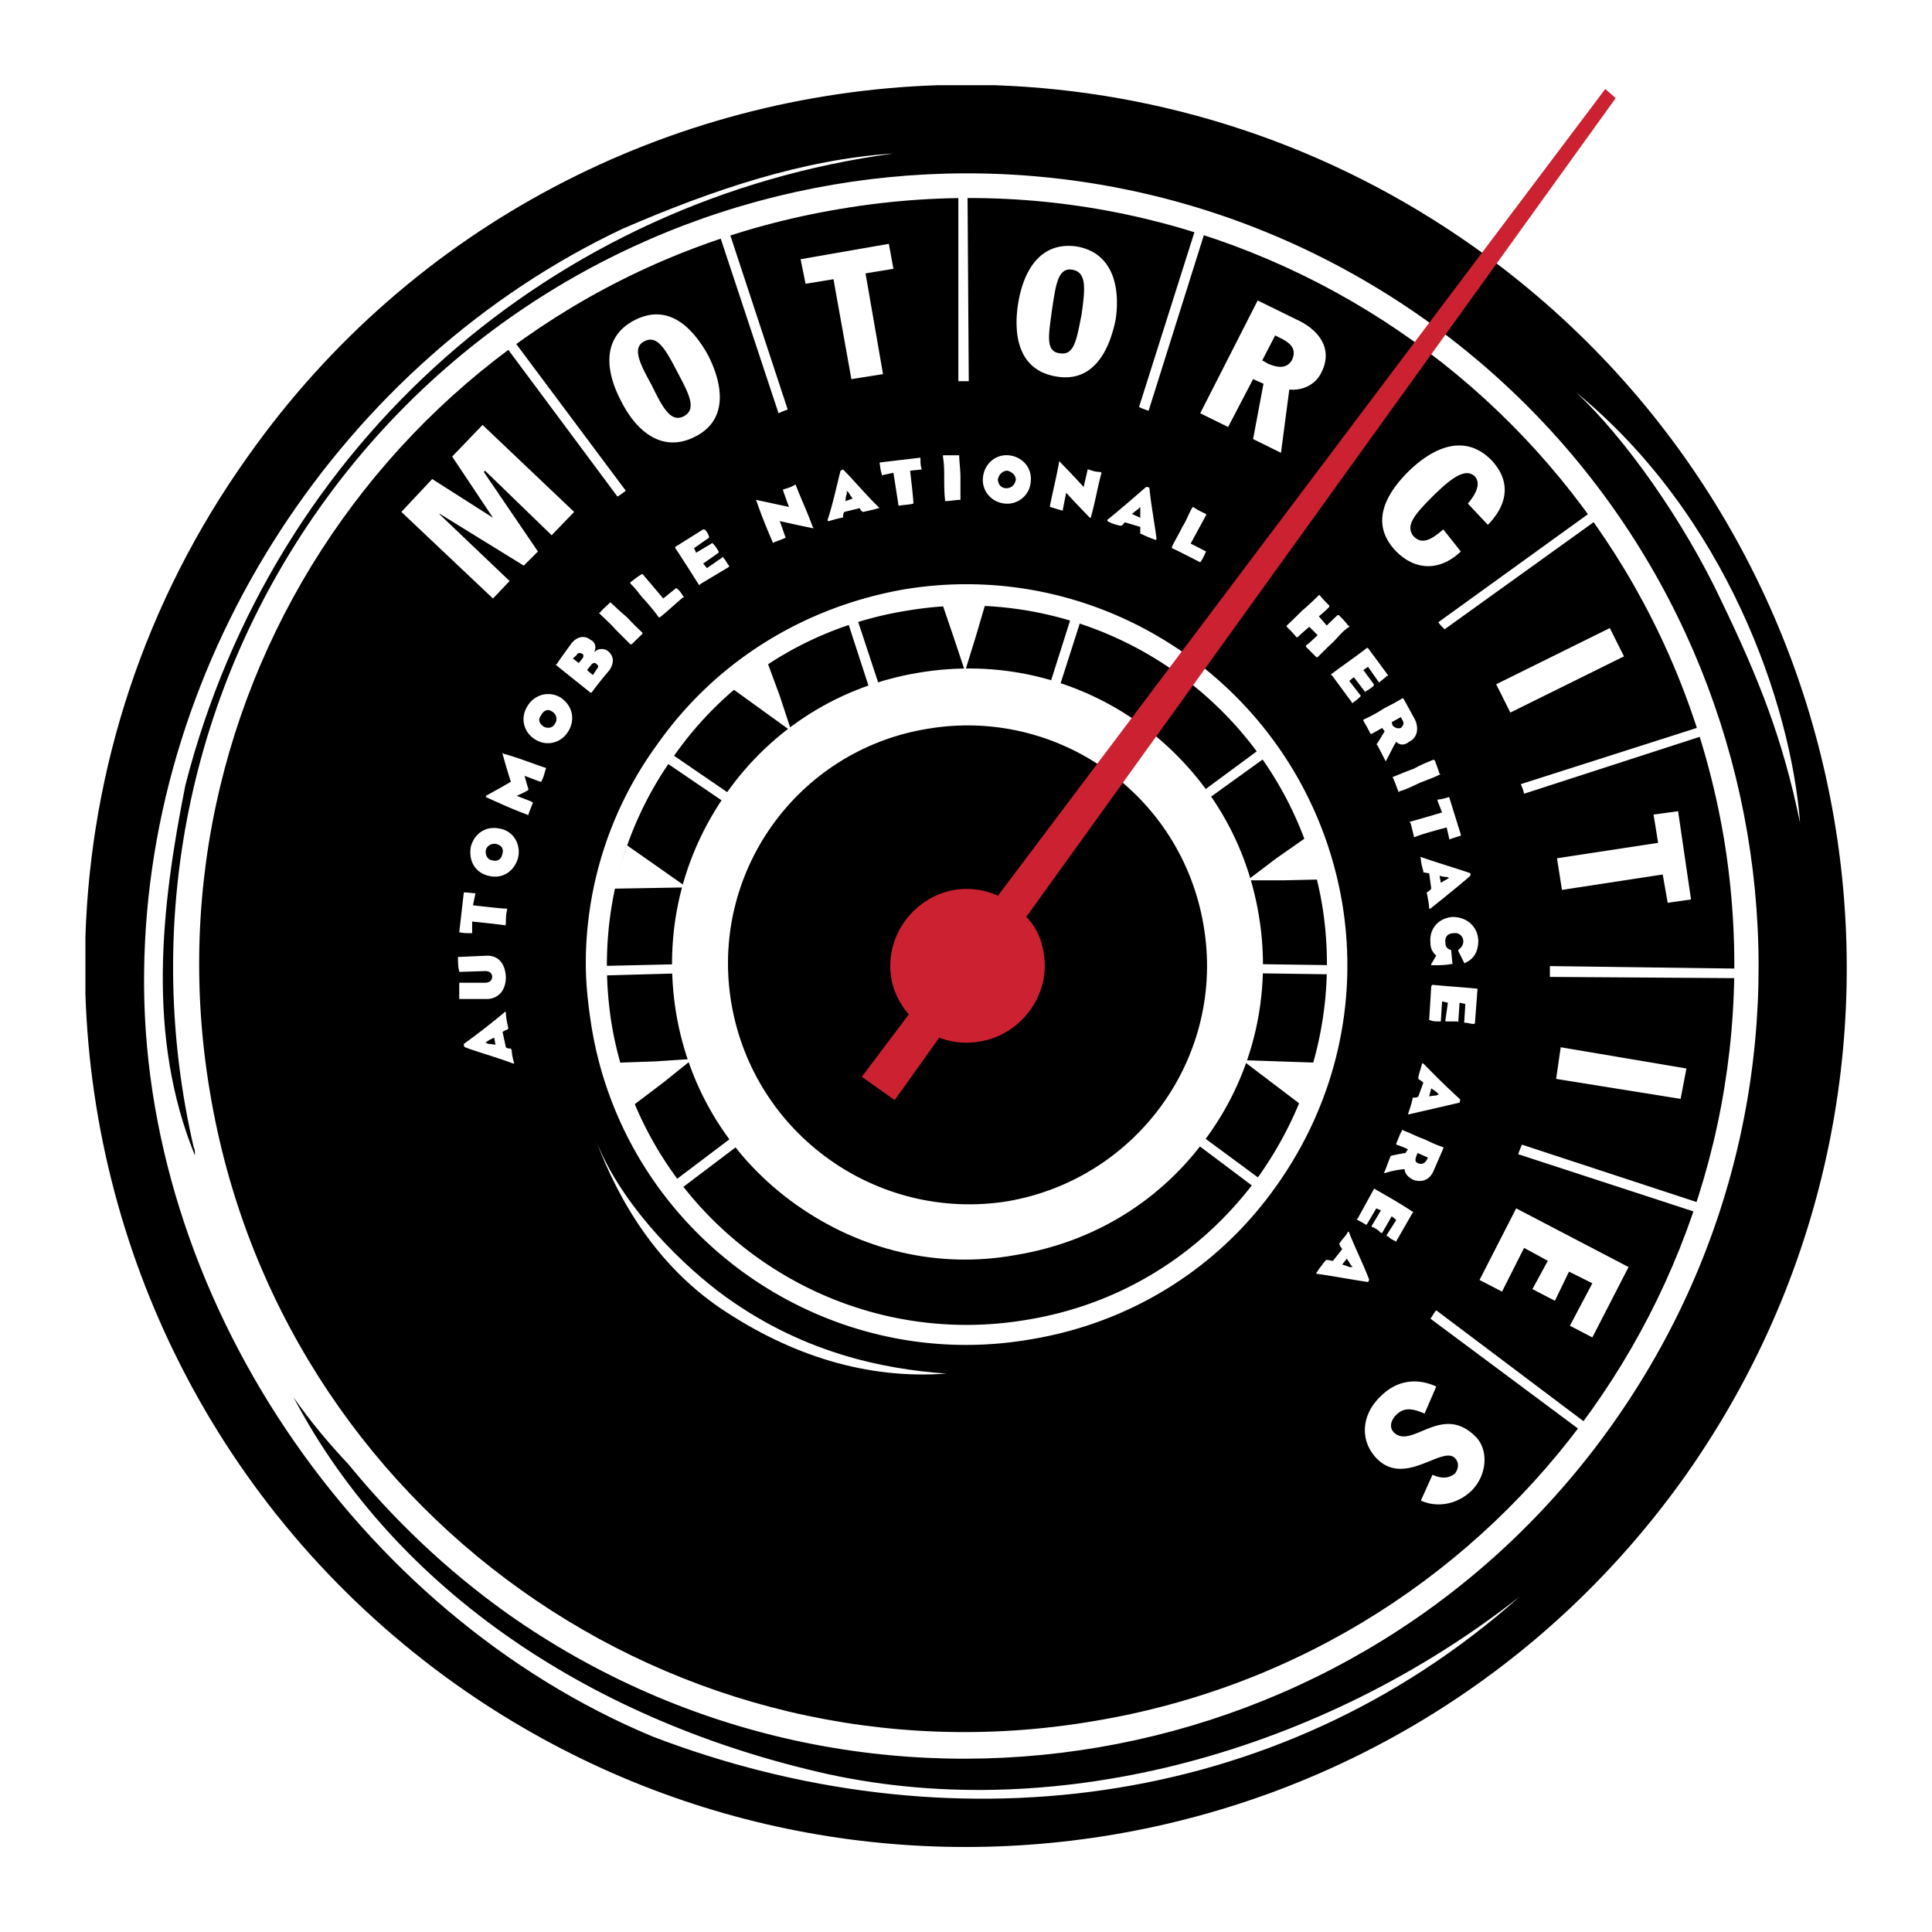 <svg xmlns="http://www.w3.org/2000/svg" width="2500" height="2500" viewBox="0 0 192.756 192.756"><g fill-rule="evenodd" clip-rule="evenodd"><path fill="#fff" d="M0 0h192.756v192.756H0V0z"/><path d="M147.158 24.702C132.58 14.36 115.926 9.085 99.312 8.504h-5.856c-26.497.914-52.289 13.747-68.735 37.047C14.338 60.128 9.063 76.782 8.523 93.437v5.773c.873 26.497 13.706 52.33 37.046 68.901 39.58 27.993 94.444 18.731 122.561-20.849 27.993-39.62 18.606-94.443-20.972-122.56z"/><path d="M20.941 108.929c6.936 41.739 46.433 69.856 88.131 62.796 41.699-6.895 69.816-46.392 62.922-88.089-7.02-41.615-46.393-69.857-88.132-62.797-41.697 6.894-69.94 46.391-62.921 88.09z"/><path d="M171.744 59.962c3.779 7.849 6.105 13.706 7.85 22.136-.914-11.836-7.352-30.692-22.385-42.985 4.816 4.444 10.797 12.875 14.535 20.849z" fill="#fff"/><path d="M142.131 31.845C106.498 6.635 57.158 14.983 31.865 50.701 18.284 69.93 14.379 93.104 19.322 114.452c.125.208.125.457.125.83-4.818-11.836-3.406-24.628-.956-36.921 8.805-34.347 36.797-58.477 70.646-63.045-9.013.582-18.025 3.613-27.038 7.517-27.785 13.125-47.346 42.529-47.72 74.051-.457 32.312 21.223 64.084 50.752 76.378 29.072 11.13 62.091 7.725 86.47-13.955-19.562 15.367-45.811 22.76-69.027 17.692-23.05-5.15-42.985-18.024-53.285-37.586 1.62 2.325 3.488 4.568 5.482 6.687 4.485 5.482 9.718 10.507 15.823 14.868 35.635 25.169 85.057 16.737 110.268-18.855 25.294-35.635 16.863-84.975-18.731-110.268zm-33.059 139.88c-41.698 7.061-81.195-21.057-88.131-62.796-7.019-41.698 21.223-81.195 62.921-88.09 41.739-7.061 81.112 21.182 88.132 62.797 6.895 41.697-21.223 81.194-62.922 88.089z" fill="#fff"/><path d="M59.4 113.622c2.326 6.104 7.85 11.836 12.294 15.242 8.099 6.104 16.405 7.725 22.718 8.182-7.85.581-15.45-1.744-22.593-6.562-6.106-4.195-9.968-10.3-12.419-16.862z" fill="#fff"/><path d="M90.217 58.799c-9.968 1.745-18.772 7.144-24.628 15.45a37.109 37.109 0 0 0-7.144 21.929c0 2.077.25 4.195.582 6.313 3.406 20.641 23.091 34.679 43.733 31.148 9.926-1.619 18.73-7.019 24.586-15.325 5.857-8.224 8.225-18.274 6.562-28.242-3.529-20.723-23.092-34.678-43.691-31.273zM61.02 102.158c-1.495-9.386.581-18.896 6.229-26.746 5.482-7.85 13.831-13 23.3-14.495 19.562-3.281 38.085 9.926 41.367 29.405 1.535 9.469-.707 18.979-6.189 26.829-5.648 7.85-13.83 13-23.34 14.536-19.563 3.282-38.086-9.967-41.367-29.529zm-1.994.333z" fill="#fff"/><path d="M79.418 120.184c-6.438-4.568-10.674-11.38-11.961-19.104-1.288-7.85.498-15.575 5.066-22.012 4.569-6.438 11.338-10.674 19.188-11.961 7.766-1.287 15.491.457 21.928 5.025 6.438 4.693 10.674 11.38 11.961 19.229 1.287 7.725-.498 15.574-5.066 21.929-4.568 6.438-11.338 10.633-19.188 11.92-7.723 1.411-15.49-.458-21.928-5.026zm13.124-47.472C79.543 74.83 70.738 87.124 72.98 100.165c2.243 13 14.536 21.763 27.537 19.687 12.998-2.243 21.803-14.536 19.561-27.536-2.201-13.042-14.535-21.804-27.536-19.604z" fill="#fff"/><path fill="#fff" d="M68.537 88.536l-2.949-2.076-3.031-2.119-.706 2.119-.582 2.201 7.268-.125zM76.511 65.943l-1.785 1.411-1.745 1.289 5.98 4.319-1.162-3.53-1.288-3.489zM93.955 60.087l1.163 3.406 1.162 3.488 1.081-3.488 1.037-3.531h-2.201l-2.242.125zM128.053 87.83l3.738-.083-.707-2.118-.705-2.118-3.033 2.118-2.907 2.201h3.614zM65.381 105.896l-3.655.125 1.536 4.195 2.908-2.201 2.949-2.368-3.738.249zM123.941 105.771l5.856 4.445.83-2.118.707-2.077-7.393-.25zM124.521 96.178v.914l8.805.124c.125-.332.125-.581.125-.913l-8.93-.125zM119.621 80.354l7.145-5.15c-.125-.25-.332-.499-.582-.831l-7.143 5.274c.123.25.332.458.58.707zM104.379 69.432c.375.125.707.125.955.249l2.699-8.431c-.373-.125-.623-.25-.955-.333l-2.699 8.515zM84.361 61.374l2.783 8.556c.374-.125.706-.249.955-.374L85.275 61c-.208.125-.582.25-.914.374zM118.541 113.497l7.186 5.398c.084-.332.332-.581.582-.83l-7.145-5.274c-.248.249-.498.498-.623.706zM73.812 79.897l-7.393-5.066-.582.83 7.393 5.026.582-.79zM68.537 96.178l-8.929.208v.955l8.929-.249v-.914zM66.792 118.19l.582.831 7.144-5.399-.582-.831-7.144 5.399zM50.471 104.484c.125.125.25.125.499.125 0 .124.083.124.083.124 0 .457.125.914.249 1.371h-.125c-1.495-.582-3.613-1.163-4.776-1.62-.125 0-.125-.332-.125-.332a75.417 75.417 0 0 0 4.112-3.198c.083 0 .083 0 .083.125 0 .374.125.955.25 1.536l-.125.125c-.125 0-.208.083-.457.208l.332 1.536zm-1.163-.955s-.333.124-.707.374c-.125.124-.208.124-.208.124s.083 0 .333.125c.249 0 .706.083.706.083l-.124-.706zM45.902 99.667h-.083v-1.495-.125h2.575c.457 0 .706-.249.706-.581 0-.374-.249-.582-.706-.582l-2.575.083v-.083c-.125-.374-.125-.955-.125-1.412h.125l2.782-.124c1.08 0 1.786.706 1.869 2.118 0 1.412-.789 2.118-1.744 2.201h-2.824zM50.471 90.654c.125 0 .125 0 .125.125-.125.457-.125.914-.125 1.412-.083.125 0 .125-.083.125-.831-.125-3.281-.374-3.281-.374v1.163h-.125c-.374 0-.706 0-1.08-.083h-.083l.457-3.987c.457 0 .831.083 1.163.083l-.249 1.205c0-.001 2.824.331 3.281.331zM49.889 82.68c1.412.25 2.118 1.661 1.786 2.949-.374 1.288-1.537 2.118-2.949 1.744-1.413-.332-1.994-1.62-1.745-2.907.333-1.287 1.496-2.118 2.908-1.786zm-.789 3.157c.582.124.914-.083 1.039-.706.125-.457-.125-.79-.582-.914s-.956.125-1.08.582c-.083.456.125.954.623 1.038zM54.458 76.616c0 .083.125 0 0 .083-.124.374-.207.831-.457 1.288h-.125l-1.537-.582s.249.956.374 1.288v.125c-.374.249-1.163.582-1.163.582l1.496.581.125.125c-.208.457-.332.83-.457 1.163 0 0 0 .125-.125 0-1.288-.457-2.824-1.163-4.112-1.744V79.4c.831-.457 2.118-1.163 2.492-1.413-.125-.332-.582-1.869-.831-2.782 0 0 0-.125.125 0 1.62.456 2.7.913 4.195 1.411zM55.87 69.556c1.288.831 1.537 2.243.831 3.406s-2.118 1.537-3.281.83c-1.163-.706-1.537-2.118-.831-3.28.581-1.08 1.994-1.662 3.281-.956zm-1.62 2.949c.457.208.914.125 1.163-.374.208-.332.125-.914-.374-1.163-.332-.25-.789-.125-1.038.374-.333.457-.25.789.249 1.163zM60.812 66.856a35.469 35.469 0 0 0-1.786 2.243h-.125c-1.288-1.038-2.077-1.661-3.364-2.699-.125-.125-.125-.125 0-.125.457-.706.914-1.288 1.495-2.118.582-.665 1.288-.79 1.869-.333.498.25.623.706.374 1.288.333-.457 1.039-.457 1.412-.125.582.499.582 1.163.125 1.869zm-2.699-1.163c.125-.208.125-.332 0-.457-.25-.125-.499-.125-.582.125l-.374.332.581.457.375-.457zm1.412 1.08c.208-.249.208-.374 0-.499-.125-.208-.374-.125-.499 0l-.457.582.582.498.374-.581zM62.557 61.582a26.448 26.448 0 0 0 1.537 1.537v.125c-.374.333-.706.706-1.08 1.038h-.124l-1.496-1.495c-.499-.582-.955-.956-1.537-1.537-.125-.125-.125-.125 0-.125.249-.332.706-.706 1.038-1.038.374.332.956.913 1.662 1.495zM68.164 59.505c.125 0 .125.083 0 .083-.333.249-1.994 1.786-2.326 1.994h-.125c-.457-.665-.914-1.163-1.412-1.745-.457-.457-.789-1.038-1.412-1.62v-.125c.373-.25.706-.582 1.204-.831 0-.125 0-.125 0 0 .332.374 2.077 2.45 2.077 2.45l1.288-1.038c0-.125 0-.125 0 0 .249.126.498.458.706.832zM69.825 58.301c0 .125 0 .125-.125 0-.581-.914-1.62-2.575-2.326-3.613v-.125l2.783-1.744h.125c.249.208.374.457.457.706v.125l-1.495 1.038.208.457 1.537-.914c.125-.125.125 0 .125 0 .249.208.457.582.582.789v.125l-1.537 1.08.374.457 1.495-1.039c.125-.124.125-.124.125 0 .25.208.374.582.582.79v.125l-2.91 1.743zM75.431 49.87c-.124 0-.124 0 0 0 1.163.249 3.281.706 3.281.706l-.581-1.62v-.124c.457-.125.83-.25 1.163-.457.125 0 .125 0 .125.083.457 1.204 1.08 2.492 1.662 4.111.125.125.125.125 0 .125-1.288-.25-3.281-.706-3.281-.706l.582 1.661c-.457.208-.831.332-1.163.457-.125.125-.125 0-.125 0-.707-1.661-1.081-2.575-1.663-4.236zM84.236 51.074c-.125.208-.125.333-.125.457 0 .125 0 .125-.125.125-.457.083-.831.207-1.288.332-.125 0-.125 0-.125-.125.499-1.495.956-3.613 1.288-4.9l.25-.125c1.038 1.039 2.326 2.575 3.53 3.738.125.125.125.125 0 .125-.374.125-.956.249-1.537.374 0 .083 0 .083 0 0-.249-.125-.249-.249-.332-.374l-1.536.373zm.831-1.329s-.249-.332-.374-.581c-.125-.083-.208-.208-.208-.208v.333c-.125.249-.125.706-.125.706l.707-.25zM91.13 50.244c-.457.125-1.038.125-1.412.208-.083 0-.083 0-.083-.083-.125-.831-.498-3.198-.498-3.198l-1.163.249v-.125c-.125-.332-.125-.582-.208-1.038 0-.125 0-.125.083-.125l3.863-.457h.124c0 .457 0 .79.125 1.163l-1.163.125s.332 2.699.332 3.281zM95.824 47.669v2.201c-.457 0-1.038.125-1.537.125v-.125c-.083-.789-.083-1.412-.083-2.077 0-.831 0-1.412-.124-2.243 0-.125 0-.125.124-.125H95.7c-.001.583.124 1.413.124 2.244zM102.842 48.001a2.358 2.358 0 0 1-2.574 2.243c-1.371-.125-2.326-1.288-2.201-2.575.125-1.412 1.287-2.367 2.574-2.243 1.289.125 2.326 1.163 2.201 2.575zm-3.28-.208c0 .582.373.914.83.914s.83-.249.955-.831c0-.457-.373-.789-.83-.914-.456.001-.831.333-.955.831zM105.666 46.132c0-.124.125-.124.125 0 .832.831 2.326 2.45 2.326 2.45l.373-1.619c0-.125 0-.125.125-.125.332.125.707.25 1.164.25l.123.083c-.373 1.288-.58 2.7-1.078 4.486h-.084a105.62 105.62 0 0 1-2.367-2.492l-.332 1.661v.125c-.498-.125-.832-.249-1.287-.374v-.125c.332-1.62.58-2.576.912-4.32zM112.229 52.112c-.125.125-.207.25-.332.333h-.125a4 4 0 0 1-1.287-.457v-.125c1.287-1.038 2.908-2.45 3.863-3.281 0 0 .332 0 .332.125.125 1.412.498 3.405.705 5.025 0 .125 0 .125-.125.125-.332-.125-.912-.332-1.369-.582-.125 0-.125 0-.125-.125v-.582l-1.537-.456zm1.537-.456v-.831-.249l-.25.249c-.207.125-.58.457-.58.457l.83.374zM119.746 56.1c-.498-.249-2.492-1.287-2.824-1.412v-.125c.332-.706.705-1.288 1.039-1.994.373-.581.58-1.163.955-1.869l.125-.125c.332.249.83.498 1.287.706v.125c-.25.457-1.537 2.824-1.537 2.824l1.537.789c-.125.25-.25.624-.582 1.081zM131.459 65.569h-.125l-1.039-1.038v-.125c.457-.332 1.164-1.039 1.164-1.039l-.832-.831s-.83.706-1.162 1.039h-.125c-.248-.333-.705-.789-.955-1.039 0-.125-.082 0 0-.125.623-.582 1.08-1.039 1.537-1.495.58-.499 1.08-.955 1.66-1.537h.084c.25.332.623.706.955 1.038v.125c-.332.374-1.039.955-1.039.955l.789.914s.707-.706 1.08-1.039h.125c.332.333.707.706.914 1.039.125 0 .125 0 .125.125-.707.457-1.039.956-1.621 1.537-.498.458-.955.914-1.535 1.496zM132.869 67.354c-.123 0-.123 0 0-.124.914-.706 2.451-1.745 3.49-2.575h.125l1.992 2.699c0 .083 0 .083-.125.083-.207.25-.455.374-.705.623h-.084l-1.078-1.537-.457.332 1.037 1.412v.125c-.207.25-.58.457-.83.582-.084.125-.084.125-.084 0l-1.078-1.412-.457.374 1.162 1.495-.125.125c-.207.249-.457.374-.705.582-.084 0-.084 0-.084-.083l-1.994-2.701zM141.176 71.799c.457 1.039.125 1.869-.58 2.201-.457.374-.955.374-1.289 0-.248.374-.58 1.08-.955 1.786-.123.208-.123.208-.123.125l-.789-1.537c-.125-.125-.125-.125 0-.249.207-.333.705-1.163.705-1.163l-.248-.333s-.582.333-1.039.582h-.125a16.322 16.322 0 0 0-.705-1.288v-.125a14.31 14.31 0 0 0 1.992-1.08c.582-.332 1.164-.581 1.869-1.038h.125l1.162 2.119zm-2.242.581c.25.249.498.332.83.249.25-.249.375-.499.125-.831l-.125-.249-.912.498.082.333zM141.633 78.112c-.789.374-1.494.706-1.992.831-.125.125-.125.125-.125 0-.209-.457-.332-.956-.582-1.412.83-.332 1.412-.581 2.119-.831.58-.332 1.162-.581 1.992-.913l.125.125c.125.332.332.914.457 1.288.125.083.125.083 0 .083-.457.247-1.162.496-1.994.829zM141.176 83.511c-.123 0-.123 0-.123-.125-.125-.457-.209-.914-.332-1.288-.125-.125-.125-.125 0-.125.789-.208 3.156-.914 3.156-.914l-.457-1.163v-.125c.332 0 .705-.125 1.162-.249 0-.125 0-.125 0 0l1.162 3.738v.125c-.455.125-.83.25-1.162.374v-.124l-.248-1.08c0 .001-2.701.707-3.158.956zM142.588 87.124c-.248 0-.373-.083-.58-.083v-.125c-.125-.457-.25-.831-.25-1.288-.125-.125 0-.125 0-.125 1.662.582 3.654 1.163 4.943 1.62v.249c-1.08.956-2.701 2.243-3.988 3.281h-.125c0-.332-.123-1.038-.248-1.62.248-.125.373-.25.457-.374l-.209-1.535zm1.164.956s.373-.25.582-.333c.123-.125.248-.125.248-.125s-.125-.125-.248-.125c-.334 0-.707-.125-.707-.125l.125.708zM144.789 94.891l.125 1.287h-.125c-.58.125-1.287.125-1.992.125v-.125l.498-.83c-.25-.25-.582-.582-.582-1.288-.125-1.413.789-2.451 2.201-2.575 1.412 0 2.492.914 2.576 2.326 0 1.163-.457 1.869-1.289 2.243 0 0-.123.124-.123 0l-.582-1.163v-.125c.373-.249.498-.582.498-.831a.815.815 0 0 0-.955-.831c-.582 0-.914.374-.83.956 0 .332.125.582.498.706.082 0 .082 0 .082.125zM142.797 98.38l.125-.125c1.203.125 3.072.249 4.359.374.125 0 .125 0 .125.124l-.248 3.281c0 .124-.125.124-.125.124-.332 0-.582-.124-.955-.124 0 0-.084 0 0 0l.123-1.869-.58-.125-.125 1.869s-.084.125-.084 0h-1.078c-.125 0-.125 0-.125-.124l.248-1.745-.58-.124-.125 1.993h-.125c-.332 0-.705 0-.914-.124h-.125l.209-3.405zM142.008 108.015c-.25-.249-.375-.249-.498-.373v-.208c.123-.499.248-.831.373-1.329h.125a89.836 89.836 0 0 0 3.613 3.529c.123 0 0 .375 0 .375-1.412.332-3.406.789-5.025 1.162h-.125c.125-.373.373-1.08.457-1.537 0-.124 0-.124.125-.124.123 0 .373 0 .457-.125l.498-1.37zm.58 1.37s.457-.083.707-.083c.207-.124.332-.124.332-.124s-.125 0-.207-.125a3.342 3.342 0 0 0-.623-.457l-.209.789zM143.045 116.778c-.457 1.079-1.287 1.162-1.992.955-.582-.249-.914-.706-.914-1.08-.25 0-1.205.125-1.91.374-.209 0-.209 0-.084-.125l.582-1.536c.125-.084.125-.084.207-.084a19.292 19.292 0 0 1 1.287-.249l.25-.373s-.707-.333-1.164-.457v-.125c.209-.456.334-.913.582-1.287 0-.125 0-.125.125 0 .707.249 1.287.581 1.994.831.58.249 1.162.581 1.992.83v.125l-.955 2.201zm-1.744-1.412c-.125.373-.125.581.209.705.373.125.621 0 .83-.332l.125-.249-1.039-.457-.125.333zM137.064 118.646c.125-.083.125-.083.125 0 1.039.582 2.699 1.537 3.738 2.243.125 0 .125 0 0 .125l-1.621 2.824c0 .083 0 .083-.123-.042-.25-.083-.457-.208-.707-.457-.125 0-.125 0-.125-.124l.955-1.496-.455-.373-.955 1.661h-.125c-.209-.249-.582-.499-.832-.581-.082 0-.082 0-.082-.125l.914-1.537-.457-.207-.955 1.619h-.125c-.332-.249-.582-.332-.789-.457-.125-.124-.125-.124 0-.124l1.619-2.949zM133.908 124.628c-.125-.208-.248-.333-.248-.457-.084-.125-.084-.125 0-.125.248-.457.623-.706.83-1.163 0 0 .125 0 .125.125.58 1.495 1.535 3.405 1.992 4.693l-.123.207c-1.412-.207-3.406-.581-5.15-.83v-.083c.248-.374.582-.831.955-1.288h.082c.25 0 .375.083.623.083l.914-1.162zm0 1.536s.457.125.707.249h.332s-.084-.124-.207-.249c-.125-.249-.375-.581-.375-.581l-.457.581zM40.046 51.074l3.074-3.281 6.063 3.863-4.07-6.105 3.032-3.156 9.137 8.679-2.243 2.326-6.645-6.437-.124.124 5.398 7.933-1.411 1.412-8.348-5.15h-.083l7.018 6.687-1.661 1.744-9.137-8.639zM63.262 31.97c3.406-1.786 5.856.706 7.393 3.489 1.495 2.949 1.994 6.437-1.288 8.099-3.405 1.745-5.98-.706-7.393-3.53-1.536-2.908-1.992-6.314 1.288-8.058zm4.902 9.593c1.412-.706.581-2.243-.582-4.444-1.163-2.243-1.994-3.738-3.281-3.073-1.288.623-.457 2.243.706 4.361 1.079 2.201 1.868 3.738 3.157 3.156zM79.875 25.864l8.805-1.536.457 2.491-2.783.457 1.745 10.051-3.157.499-1.786-9.968-2.782.457-.499-2.451zM107.328 24.577c3.738.582 4.443 4.111 3.986 7.268-.623 3.156-2.242 6.313-5.855 5.731-3.779-.582-4.361-3.987-3.904-7.144.498-3.28 2.119-6.312 5.773-5.855zm-1.537 10.674c1.412.208 1.619-1.413 2.119-3.863.332-2.492.58-4.236-.955-4.485-1.412-.208-1.621 1.537-1.994 3.987-.332 2.492-.707 4.236.83 4.361zM125.479 29.977l4.234 2.076c2.078 1.08 3.281 2.949 2.078 5.191-.582 1.163-1.869 1.744-3.156 1.62l-.832 6.312-2.781-1.371 1.037-5.523-1.037-.457-2.492 4.776-2.783-1.37 5.732-11.254zm.455 5.98l.582.332c1.08.457 1.869.457 2.367-.332.582-1.205-.248-1.786-1.162-2.243l-.498-.249-1.289 2.492zM146.451 50.244c.582-.706 1.412-1.869.707-2.699-.957-.956-2.451.249-4.113 1.869-1.869 1.869-2.906 3.032-1.992 4.112.83.831 1.744.332 2.947-.706l1.744 2.201c-1.992 1.911-4.443 1.994-6.438 0-2.699-2.782-1.078-5.731 1.289-8.057 2.201-2.118 5.398-3.863 8.182-1.08 2.117 2.243 1.537 4.569-.332 6.479l-1.994-2.119zM160.613 62.662l1.412 2.824-11.337 5.607-1.413-2.824 11.338-5.607zM167.424 80.936l1.289 8.804-2.326.333-.498-2.824-10.051 1.536-.498-3.156 10.092-1.537-.457-2.824 2.449-.332zM168.256 106.603l-.582 3.031-12.418-1.992.457-3.158 12.543 2.119zM162.482 126.413l-3.613 7.02-2.242-1.163 2.242-4.237-2.326-1.163-1.412 2.907-2.242-1.163 1.537-2.824-2.367-1.287-2.202 4.361-2.244-1.163 3.657-7.143 11.212 5.855zM142.131 141.032c-1.078-.457-1.992-.706-2.824.125-.58.581-.705 1.287-.248 1.744 1.785 1.786 4.818-3.031 8.223.498 1.287 1.371 1.039 3.863-.498 5.358-1.494 1.411-3.488 1.661-5.025.955l1.164-2.575c.705.332 1.535.457 2.242-.125.332-.456.457-1.038 0-1.536-1.287-1.288-5.025 2.948-7.85 0-1.744-1.869-1.412-4.444.457-6.188 1.535-1.537 3.529-1.869 5.523-.955l-1.164 2.699zM77.674 41.231c.249-.125.582-.25.914-.374l-5.939-18.025c-.374.083-.623.208-.955.333l5.98 18.066zM61.601 49.538c.25-.125.582-.374.831-.582l-11.38-15.242c-.208.125-.582.333-.789.582l11.338 15.242zM95.616 19.178v18.855h1.038l-.124-18.855H95.616zM119.248 22.916l-5.607 17.692c.25.125.582.249.955.374l5.607-17.817c-.332-.125-.707-.249-.955-.249zM141.301 34.171l-10.922 14.91c.373.208.623.332.83.581l10.922-14.91a2.186 2.186 0 0 1-.83-.581zM158.744 51.074L143.502 62.08c.125.208.375.457.623.707l15.201-10.923c-.207-.208-.332-.457-.582-.79zM169.875 73.419c0-.333-.125-.707-.207-.914l-17.941 5.731c.123.249.248.582.332.955l17.816-5.772zM154.633 96.386v1.08l18.523.124c0-.374 0-.706.125-.955l-18.648-.249zM151.85 114.203a7.983 7.983 0 0 0-.373.955l17.941 5.856c.125-.374.125-.582.25-.955l-17.818-5.856zM158.412 142.112l-15.117-11.38c-.25.249-.373.581-.582.831l15.117 11.255c.084-.249.332-.498.582-.706z"/><path d="M102.387 91.485l58.809-81.693-1.039-.914-60.595 80.489a7.551 7.551 0 0 0-4.32-.582c-4.112.706-7.019 4.693-6.313 8.805.208 1.371.914 2.658 1.745 3.614l-4.693 6.229 3.281 2.325 4.444-6.229c1.287.498 2.7.623 4.111.374 4.113-.706 7.02-4.693 6.314-8.805-.209-1.412-.789-2.7-1.744-3.613z" fill="#cc2131"/></g></svg>